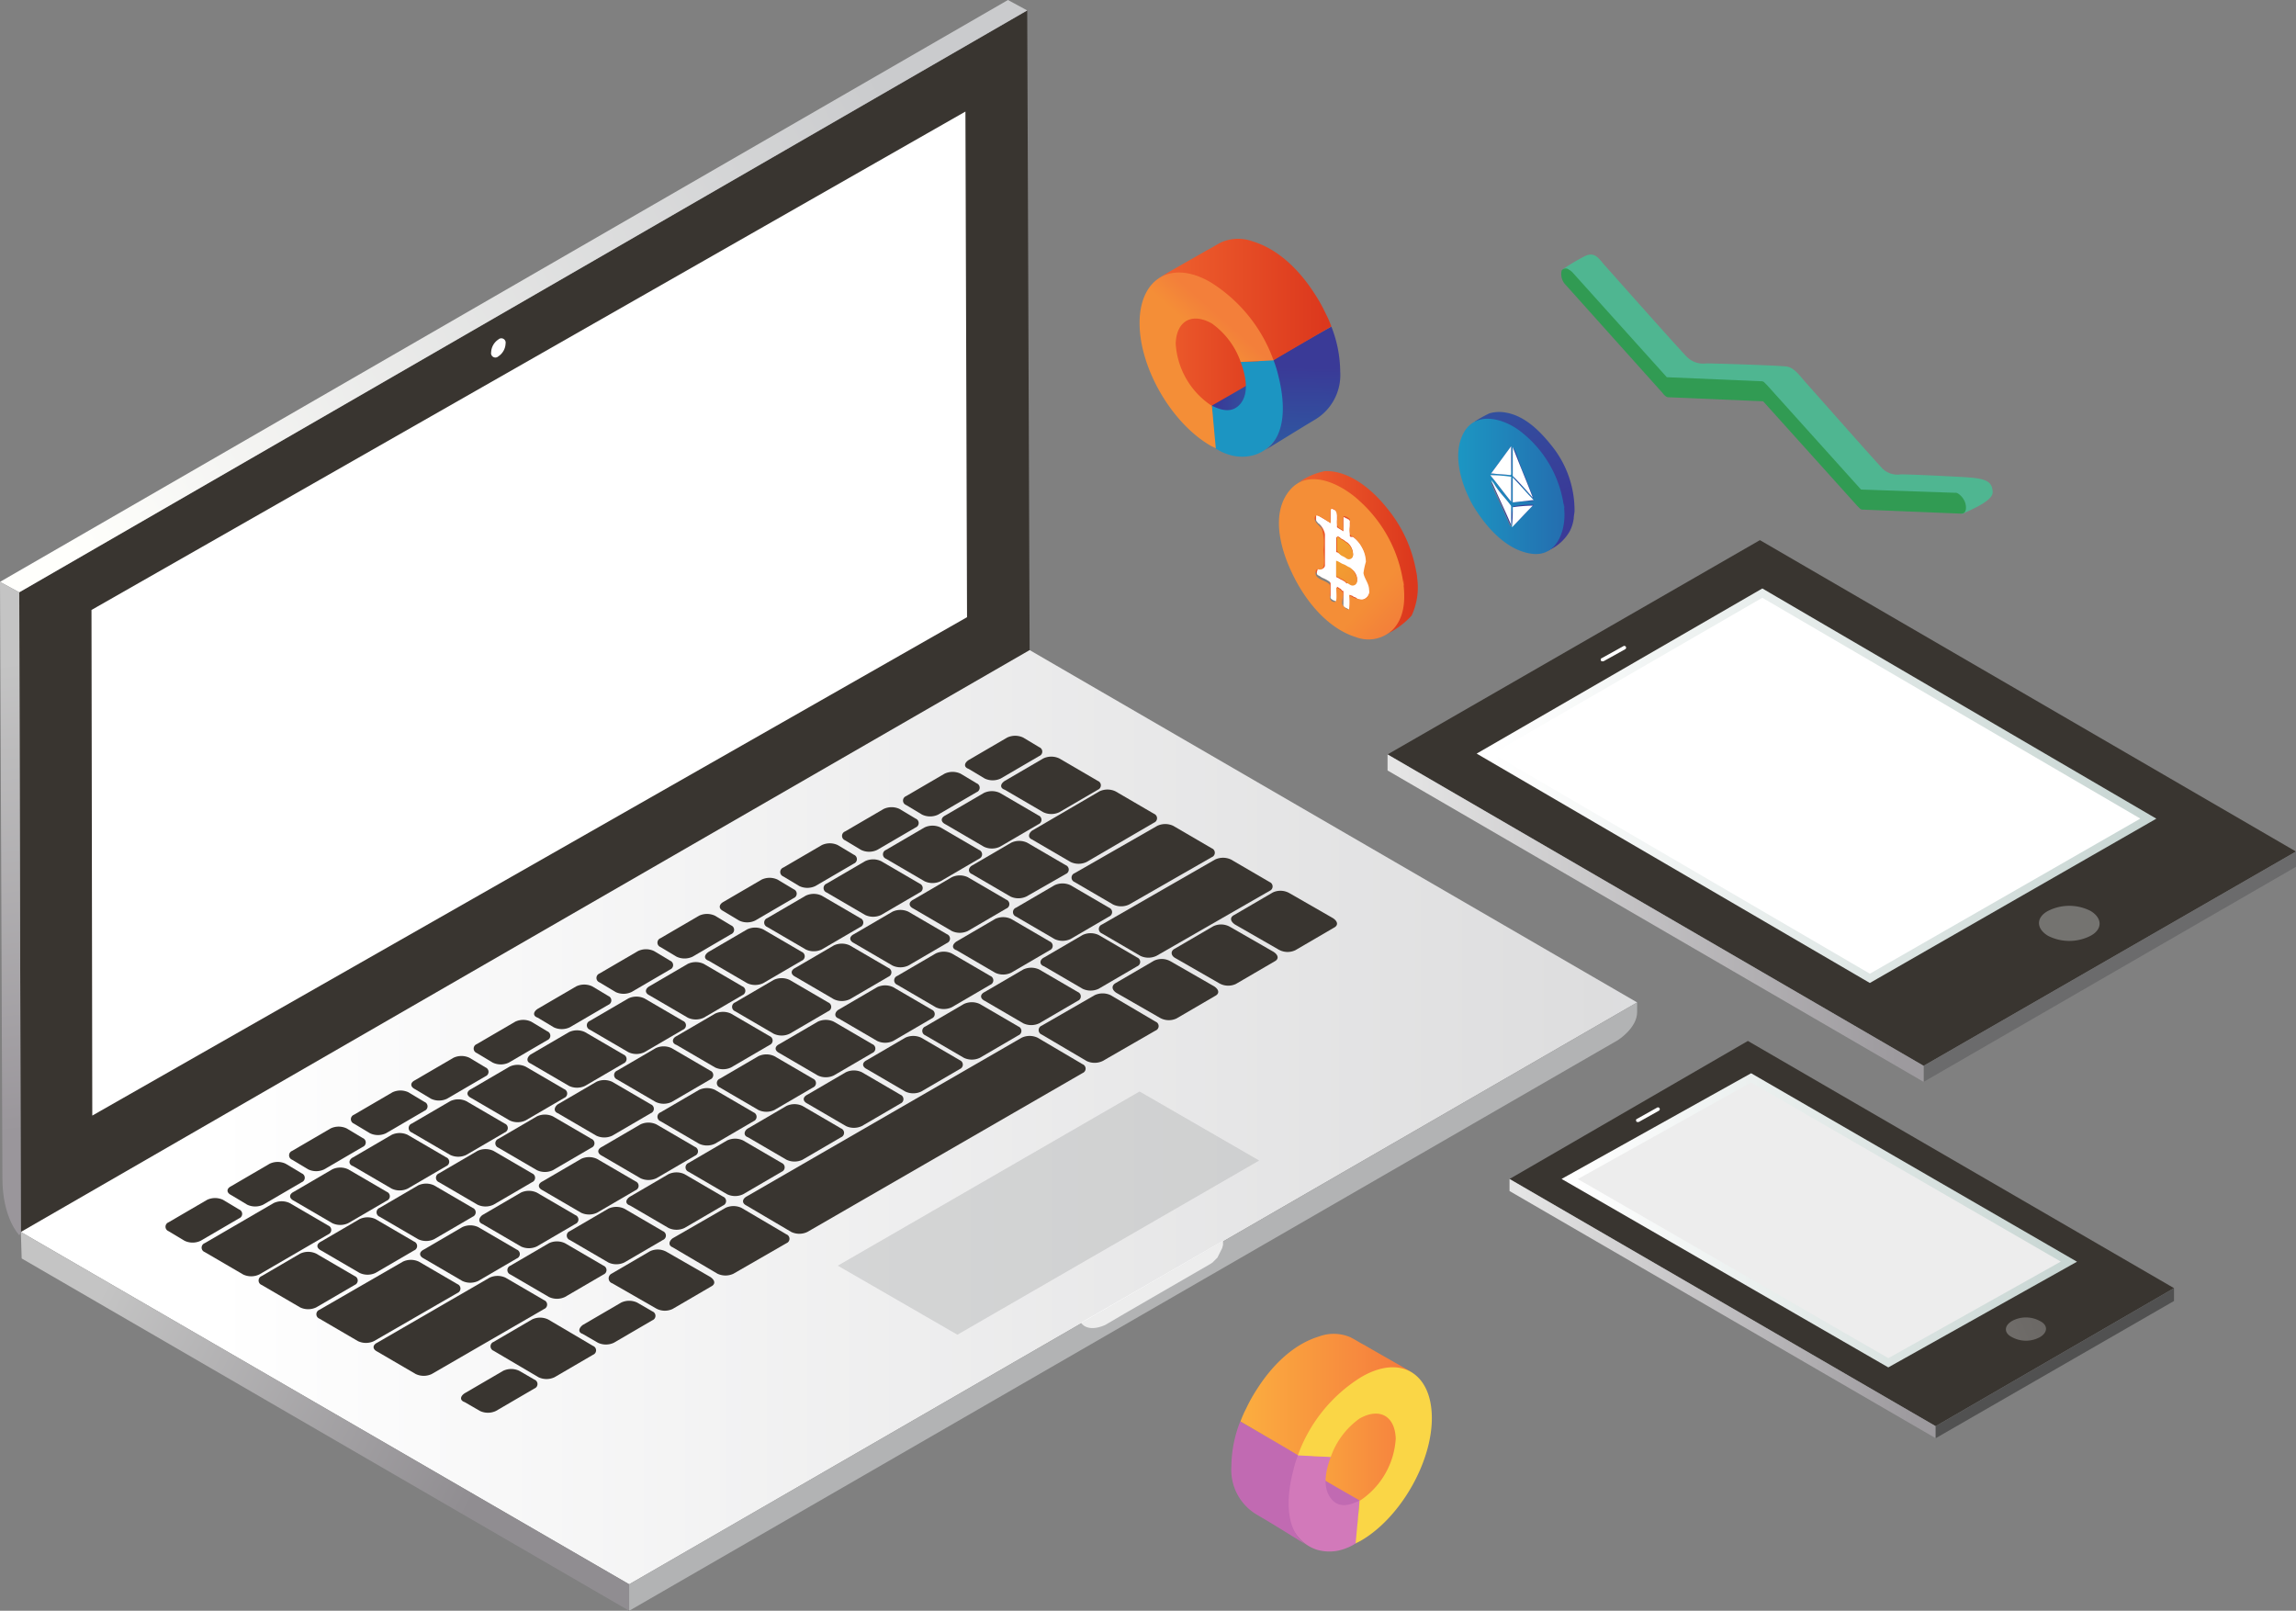 <svg xmlns="http://www.w3.org/2000/svg" xmlns:xlink="http://www.w3.org/1999/xlink" viewBox="0 0 286.1 200.7"><rect x="0" y="0" width="286.1" height="200.7" fill="#808080" stroke="none"/><defs><style>.a{fill:none;}.b{fill:#393530;}.c{fill:url(#a);}.d,.p{fill:#fff;}.e{fill:url(#b);}.f{fill:url(#c);}.g{fill:#b2b3b4;}.h{fill:url(#d);}.i{opacity:0.76;}.j{isolation:isolate;}.k{opacity:0.44;}.l{clip-path:url(#e);}.m{opacity:0.21;}.n{fill:#6b6b6c;}.o{fill:url(#f);}.p,.t{stroke-miterlimit:10;}.p{stroke:url(#g);}.q{opacity:0.49;}.r{fill:url(#h);}.s{fill:#515151;}.t{fill:#ededed;stroke:url(#i);}.u{opacity:0.28;}.v{fill:url(#j);}.w{fill:url(#k);}.x{fill:url(#l);}.y{fill:url(#m);}.z{fill:url(#n);}.aa{fill:url(#o);}.ab{fill:url(#p);}.ac{fill:url(#q);}.ad{fill:url(#r);}.ae{fill:url(#s);}.af{fill:#c16ab2;}.ag{fill:#d279ba;}.ah{fill:url(#t);}.ai{fill:#fad646;}.aj{fill:#4fb691;}.ak{fill:#319b53;}.al{fill:url(#u);}.am{fill:url(#v);}.an{fill:url(#w);}.ao{fill:url(#x);}</style><linearGradient id="a" x1="1321.23" y1="177.63" x2="1217.13" y2="235.64" gradientTransform="translate(1329.49 245.59) rotate(180)" gradientUnits="userSpaceOnUse"><stop offset="0" stop-color="#fffffc"/><stop offset="0.98" stop-color="#cacbcd"/></linearGradient><linearGradient id="b" x1="1125.49" y1="106.39" x2="1326.89" y2="106.39" gradientTransform="translate(1329.49 245.59) rotate(180)" gradientUnits="userSpaceOnUse"><stop offset="0" stop-color="#dddee0"/><stop offset="0.02" stop-color="#ddddde"/><stop offset="0.88" stop-color="#fff"/></linearGradient><linearGradient id="c" x1="1318.51" y1="83.93" x2="1267.96" y2="57.49" gradientTransform="translate(1329.49 245.59) rotate(180)" gradientUnits="userSpaceOnUse"><stop offset="0.02" stop-color="#c4c4c4"/><stop offset="0.95" stop-color="#908d91"/></linearGradient><linearGradient id="d" x1="1332.06" y1="163.93" x2="1323.72" y2="101.75" gradientTransform="translate(1366.59 271.89) rotate(180)" gradientUnits="userSpaceOnUse"><stop offset="0.02" stop-color="#c4c4c4"/><stop offset="0.95" stop-color="#9a969b"/></linearGradient><clipPath id="e" transform="translate(-37.1 -26.3)"><polygon class="a" points="194 170.9 179.1 162.3 141.5 184 156.4 192.6 194 170.9"/></clipPath><linearGradient id="f" x1="210" y1="131.19" x2="276.8" y2="131.19" gradientTransform="matrix(1, 0, 0, -1, -37.1, 245.59)" gradientUnits="userSpaceOnUse"><stop offset="0.02" stop-color="#e5e5e5"/><stop offset="0.95" stop-color="#9d9a9e"/></linearGradient><linearGradient id="g" x1="221.1" y1="147.69" x2="305.8" y2="147.69" gradientTransform="matrix(1, 0, 0, -1, -37.1, 245.59)" gradientUnits="userSpaceOnUse"><stop offset="0.02" stop-color="#fff"/><stop offset="1" stop-color="#c7d5d2"/></linearGradient><linearGradient id="h" x1="225.2" y1="82.54" x2="278.23" y2="82.54" xlink:href="#f"/><linearGradient id="i" x1="231.69" y1="93.54" x2="295.91" y2="93.54" xlink:href="#g"/><linearGradient id="j" x1="295.72" y1="82.58" x2="286.16" y2="78.56" gradientTransform="matrix(1, 0, 0, -1, 0, 271.89)" xlink:href="#b"/><linearGradient id="k" x1="229.69" y1="180.45" x2="223.47" y2="197.75" gradientTransform="matrix(1, 0, 0, -1, 0, 271.89)" gradientUnits="userSpaceOnUse"><stop offset="0.13" stop-color="#3a3a97"/><stop offset="0.96" stop-color="#3054a0"/></linearGradient><linearGradient id="l" x1="218.87" y1="185.01" x2="232.08" y2="185.01" gradientTransform="matrix(1, 0, 0, -1, 0, 271.89)" gradientUnits="userSpaceOnUse"><stop offset="0.02" stop-color="#1c95c2"/><stop offset="0.96" stop-color="#246fb0"/></linearGradient><linearGradient id="m" x1="179.57" y1="201.09" x2="196.77" y2="201.09" gradientTransform="matrix(1, 0, 0, -1, -37.1, 245.59)" gradientUnits="userSpaceOnUse"><stop offset="0.02" stop-color="#ef612e"/><stop offset="0.96" stop-color="#dc381d"/></linearGradient><linearGradient id="n" x1="188.04" y1="196.21" x2="193.54" y2="196.21" xlink:href="#k"/><linearGradient id="o" x1="194.61" y1="200.13" x2="191.45" y2="190.5" gradientTransform="matrix(1, 0, 0, -1, 0, 271.89)" gradientUnits="userSpaceOnUse"><stop offset="0.05" stop-color="#1c95c2"/><stop offset="0.18" stop-color="#1c95c2"/></linearGradient><linearGradient id="p" x1="199.38" y1="201.19" x2="199.18" y2="190.62" xlink:href="#k"/><linearGradient id="q" x1="181.33" y1="208.25" x2="203.04" y2="208.25" gradientTransform="matrix(1, 0, 0, -1, 0, 271.89)" xlink:href="#m"/><linearGradient id="r" x1="179.99" y1="194.71" x2="190.1" y2="206.14" gradientTransform="matrix(1, 0, 0, -1, 0, 271.89)" gradientUnits="userSpaceOnUse"><stop offset="0.74" stop-color="#f48e37"/><stop offset="0.96" stop-color="#f37f3a"/></linearGradient><linearGradient id="s" x1="161.35" y1="64.68" x2="178.55" y2="64.68" gradientTransform="translate(339.3 245.59) rotate(180)" gradientUnits="userSpaceOnUse"><stop offset="0.05" stop-color="#f57b3d"/><stop offset="0.96" stop-color="#fbac3f"/></linearGradient><linearGradient id="t" x1="163.1" y1="71.84" x2="184.82" y2="71.84" gradientTransform="translate(376.4 271.89) rotate(180)" xlink:href="#s"/><linearGradient id="u" x1="198.8" y1="176.74" x2="213.73" y2="176.74" gradientTransform="matrix(1, 0, 0, -1, 0, 271.89)" xlink:href="#m"/><linearGradient id="v" x1="196.47" y1="182.94" x2="212.9" y2="168.14" xlink:href="#r"/><linearGradient id="w" x1="195.77" y1="182.16" x2="212.21" y2="167.36" gradientTransform="matrix(1, 0, 0, -1, 0, 271.89)" gradientUnits="userSpaceOnUse"><stop offset="0.02" stop-color="#f0b928"/><stop offset="0.96" stop-color="#f37f3a"/></linearGradient><linearGradient id="x" x1="197.23" y1="183.78" x2="213.67" y2="168.98" xlink:href="#w"/></defs><title>picture_2section1</title><polygon class="b" points="2.4 73.8 2.6 153.6 128.3 81.1 128 1.3 2.4 73.8"/><polygon class="c" points="128 1.3 125.6 0 0 72.5 2.4 73.8 128 1.3"/><polygon class="d" points="11.4 76 11.5 139 120.5 76.9 120.3 13.9 11.4 76"/><polygon class="e" points="2.6 153.5 78.4 197.4 204 124.9 128.3 81 2.6 153.5"/><polygon class="f" points="2.6 153.5 2.7 156.8 78.4 200.7 78.4 197.4 2.6 153.5"/><path class="g" d="M115.5,223.7V227l123.2-71.1s2.4-1.5,2.4-3.5v-1.2Z" transform="translate(-37.1 -26.3)"/><path class="h" d="M39.5,100.1l-2.4-1.3s0.3,69.3.3,74.3,2.1,7.1,2.1,7.1l0.2-.3Z" transform="translate(-37.1 -26.3)"/><g class="i"><g class="j"><path class="d" d="M171.8,191.1s0.7,1.3,3,.3c0.8-.5,13.1-7.6,13.1-7.6l0.3-.2,0.3-.3,0.3-.3,0.2-.4,0.2-.4,0.2-.4,0.1-.4v-0.5" transform="translate(-37.1 -26.3)"/></g></g><g class="j"><path class="b" d="M154.9,127.9l4.8-2.8a2.33,2.33,0,0,1,2,0l4.8,2.8a0.59,0.59,0,0,1,0,1.1l-4.8,2.8a2.33,2.33,0,0,1-2,0l-4.8-2.8c-0.6-.3-0.6-0.8,0-1.1" transform="translate(-37.1 -26.3)"/><path class="b" d="M162.3,123.6l4.8-2.8a2.33,2.33,0,0,1,2,0l4.8,2.8a0.59,0.59,0,0,1,0,1.1l-4.8,2.8a2.33,2.33,0,0,1-2,0l-4.8-2.8c-0.6-.2-0.6-0.7,0-1.1" transform="translate(-37.1 -26.3)"/><path class="b" d="M140.1,136.4l4.8-2.8a2.33,2.33,0,0,1,2,0l4.8,2.8a0.59,0.59,0,0,1,0,1.1l-4.8,2.8a2.33,2.33,0,0,1-2,0l-4.8-2.8a0.59,0.59,0,0,1,0-1.1" transform="translate(-37.1 -26.3)"/><path class="b" d="M147.5,132.2l4.8-2.8a2.33,2.33,0,0,1,2,0l4.8,2.8a0.59,0.59,0,0,1,0,1.1l-4.8,2.8a2.33,2.33,0,0,1-2,0l-4.8-2.8a0.59,0.59,0,0,1,0-1.1" transform="translate(-37.1 -26.3)"/><path class="b" d="M125.4,144.9l4.8-2.8a2.33,2.33,0,0,1,2,0l4.8,2.8a0.59,0.59,0,0,1,0,1.1l-4.8,2.8a2.33,2.33,0,0,1-2,0l-4.8-2.8c-0.6-.2-0.6-0.7,0-1.1" transform="translate(-37.1 -26.3)"/><path class="b" d="M132.7,140.7l4.8-2.8a2.33,2.33,0,0,1,2,0l4.8,2.8a0.59,0.59,0,0,1,0,1.1l-4.8,2.8a2.33,2.33,0,0,1-2,0l-4.8-2.8a0.59,0.59,0,0,1,0-1.1" transform="translate(-37.1 -26.3)"/><path class="b" d="M110.6,153.5l4.8-2.8a2.33,2.33,0,0,1,2,0l4.8,2.8a0.59,0.59,0,0,1,0,1.1l-4.8,2.8a2.33,2.33,0,0,1-2,0l-4.8-2.8a0.59,0.59,0,0,1,0-1.1" transform="translate(-37.1 -26.3)"/><path class="b" d="M118,149.2l4.8-2.8a2.33,2.33,0,0,1,2,0l4.8,2.8a0.59,0.59,0,0,1,0,1.1l-4.8,2.8a2.33,2.33,0,0,1-2,0l-4.8-2.8c-0.6-.3-0.5-0.8,0-1.1" transform="translate(-37.1 -26.3)"/><path class="b" d="M103.2,157.7l4.8-2.8a2.33,2.33,0,0,1,2,0l4.8,2.8a0.59,0.59,0,0,1,0,1.1l-4.8,2.8a2.33,2.33,0,0,1-2,0l-4.8-2.8c-0.5-.2-0.5-0.7,0-1.1" transform="translate(-37.1 -26.3)"/><path class="b" d="M88.4,166.3l4.8-2.8a2.33,2.33,0,0,1,2,0l4.8,2.8a0.59,0.59,0,0,1,0,1.1l-4.8,2.8a2.33,2.33,0,0,1-2,0l-4.8-2.8a0.59,0.59,0,0,1,0-1.1" transform="translate(-37.1 -26.3)"/><path class="b" d="M95.8,162l4.8-2.8a2.33,2.33,0,0,1,2,0l4.8,2.8a0.59,0.59,0,0,1,0,1.1l-4.8,2.8a2.33,2.33,0,0,1-2,0l-4.8-2.8c-0.6-.3-0.6-0.8,0-1.1" transform="translate(-37.1 -26.3)"/><path class="b" d="M73.7,174.8l4.8-2.8a2.33,2.33,0,0,1,2,0l4.8,2.8a0.59,0.59,0,0,1,0,1.1l-4.8,2.8a2.33,2.33,0,0,1-2,0l-4.8-2.8c-0.6-.3-0.6-0.8,0-1.1" transform="translate(-37.1 -26.3)"/><path class="b" d="M81.1,170.5l4.8-2.8a2.33,2.33,0,0,1,2,0l4.8,2.8a0.59,0.59,0,0,1,0,1.1l-4.8,2.8a2.33,2.33,0,0,1-2,0l-4.8-2.8c-0.6-.2-0.6-0.8,0-1.1" transform="translate(-37.1 -26.3)"/><path class="b" d="M99.2,168.2l4.8-2.8a2.33,2.33,0,0,1,2,0l4.8,2.8a0.59,0.59,0,0,1,0,1.1l-4.8,2.8a2.33,2.33,0,0,1-2,0l-4.8-2.8a0.59,0.59,0,0,1,0-1.1" transform="translate(-37.1 -26.3)"/><path class="b" d="M84.4,176.8l4.8-2.8a2.33,2.33,0,0,1,2,0l4.8,2.8a0.59,0.59,0,0,1,0,1.1l-4.8,2.8a2.33,2.33,0,0,1-2,0l-4.8-2.8a0.59,0.59,0,0,1,0-1.1" transform="translate(-37.1 -26.3)"/><path class="b" d="M91.8,172.5l4.8-2.8a2.33,2.33,0,0,1,2,0l4.8,2.8a0.59,0.59,0,0,1,0,1.1l-4.8,2.8a2.33,2.33,0,0,1-2,0l-4.8-2.8a0.59,0.59,0,0,1,0-1.1" transform="translate(-37.1 -26.3)"/><path class="b" d="M69.7,185.3l4.8-2.8a2.33,2.33,0,0,1,2,0l4.8,2.8a0.59,0.59,0,0,1,0,1.1l-4.8,2.8a2.33,2.33,0,0,1-2,0l-4.8-2.8a0.59,0.59,0,0,1,0-1.1" transform="translate(-37.1 -26.3)"/><path class="b" d="M77.1,181l4.8-2.8a2.33,2.33,0,0,1,2,0l4.8,2.8a0.59,0.59,0,0,1,0,1.1l-4.8,2.8a2.33,2.33,0,0,1-2,0l-4.8-2.8c-0.6-.3-0.6-0.8,0-1.1" transform="translate(-37.1 -26.3)"/><path class="b" d="M136.2,146.9l4.8-2.8a2.33,2.33,0,0,1,2,0l4.8,2.8a0.59,0.59,0,0,1,0,1.1l-4.8,2.8a2.33,2.33,0,0,1-2,0l-4.8-2.8c-0.6-.3-0.6-0.8,0-1.1" transform="translate(-37.1 -26.3)"/><path class="b" d="M121.4,155.4l4.8-2.8a2.33,2.33,0,0,1,2,0l4.8,2.8a0.59,0.59,0,0,1,0,1.1l-4.8,2.8a2.33,2.33,0,0,1-2,0l-4.8-2.8c-0.6-.2-0.6-0.8,0-1.1" transform="translate(-37.1 -26.3)"/><path class="b" d="M128.7,151.2l4.8-2.8a2.33,2.33,0,0,1,2,0l4.8,2.8a0.59,0.59,0,0,1,0,1.1l-4.8,2.8a2.33,2.33,0,0,1-2,0l-4.8-2.8a0.59,0.59,0,0,1,0-1.1" transform="translate(-37.1 -26.3)"/><path class="b" d="M158.3,134.1l4.8-2.8a2.33,2.33,0,0,1,2,0l4.8,2.8a0.59,0.59,0,0,1,0,1.1L165,138a2.33,2.33,0,0,1-2,0l-4.8-2.8c-0.5-.2-0.5-0.8.1-1.1" transform="translate(-37.1 -26.3)"/><path class="b" d="M143.5,142.7l4.8-2.8a2.33,2.33,0,0,1,2,0l4.8,2.8a0.59,0.59,0,0,1,0,1.1l-4.8,2.8a2.33,2.33,0,0,1-2,0l-4.8-2.8c-0.6-.3-0.6-0.8,0-1.1" transform="translate(-37.1 -26.3)"/><path class="b" d="M150.9,138.4l4.8-2.8a2.33,2.33,0,0,1,2,0l4.8,2.8a0.59,0.59,0,0,1,0,1.1l-4.8,2.8a2.33,2.33,0,0,1-2,0l-4.8-2.8c-0.6-.3-0.6-0.8,0-1.1" transform="translate(-37.1 -26.3)"/><path class="b" d="M106.6,163.9l4.8-2.8a2.33,2.33,0,0,1,2,0l4.8,2.8a0.59,0.59,0,0,1,0,1.1l-4.8,2.8a2.33,2.33,0,0,1-2,0l-4.8-2.8c-0.5-.2-0.5-0.7,0-1.1" transform="translate(-37.1 -26.3)"/><path class="b" d="M114,159.7l4.8-2.8a2.33,2.33,0,0,1,2,0l4.8,2.8a0.59,0.59,0,0,1,0,1.1l-4.8,2.8a2.33,2.33,0,0,1-2,0l-4.8-2.8a0.59,0.59,0,0,1,0-1.1" transform="translate(-37.1 -26.3)"/><path class="b" d="M104.7,173.5l4.8-2.8a2.33,2.33,0,0,1,2,0l4.8,2.8a0.59,0.59,0,0,1,0,1.1l-4.8,2.8a2.33,2.33,0,0,1-2,0l-4.8-2.8c-0.6-.3-0.6-0.8,0-1.1" transform="translate(-37.1 -26.3)"/><path class="b" d="M89.9,182l4.8-2.8a2.33,2.33,0,0,1,2,0l4.8,2.8a0.59,0.59,0,0,1,0,1.1l-4.8,2.8a2.33,2.33,0,0,1-2,0l-4.8-2.8c-0.6-.3-0.6-0.8,0-1.1" transform="translate(-37.1 -26.3)"/><path class="b" d="M97.2,177.7l4.8-2.8a2.33,2.33,0,0,1,2,0l4.8,2.8a0.59,0.59,0,0,1,0,1.1l-4.8,2.8a2.33,2.33,0,0,1-2,0l-4.8-2.8c-0.5-.2-0.5-0.7,0-1.1" transform="translate(-37.1 -26.3)"/><path class="b" d="M141.6,152.1l4.8-2.8a2.33,2.33,0,0,1,2,0l4.8,2.8a0.59,0.59,0,0,1,0,1.1l-4.8,2.8a2.33,2.33,0,0,1-2,0l-4.8-2.8c-0.6-.2-0.5-0.8,0-1.1" transform="translate(-37.1 -26.3)"/><path class="b" d="M126.8,160.7l4.8-2.8a2.33,2.33,0,0,1,2,0l4.8,2.8a0.59,0.59,0,0,1,0,1.1l-4.8,2.8a2.33,2.33,0,0,1-2,0l-4.8-2.8a0.59,0.59,0,0,1,0-1.1" transform="translate(-37.1 -26.3)"/><path class="b" d="M134.2,156.4l4.8-2.8a2.33,2.33,0,0,1,2,0l4.8,2.8a0.59,0.59,0,0,1,0,1.1l-4.8,2.8a2.33,2.33,0,0,1-2,0l-4.8-2.8c-0.6-.3-0.6-0.8,0-1.1" transform="translate(-37.1 -26.3)"/><path class="b" d="M163.7,139.4l4.8-2.8a2.33,2.33,0,0,1,2,0l4.8,2.8a0.59,0.59,0,0,1,0,1.1l-4.8,2.8a2.33,2.33,0,0,1-2,0l-4.8-2.8a0.59,0.59,0,0,1,0-1.1" transform="translate(-37.1 -26.3)"/><path class="b" d="M148.9,147.9l4.8-2.8a2.33,2.33,0,0,1,2,0l4.8,2.8a0.59,0.59,0,0,1,0,1.1l-4.8,2.8a2.33,2.33,0,0,1-2,0l-4.8-2.8a0.59,0.59,0,0,1,0-1.1" transform="translate(-37.1 -26.3)"/><path class="b" d="M156.3,143.6l4.8-2.8a2.33,2.33,0,0,1,2,0l4.8,2.8a0.59,0.59,0,0,1,0,1.1l-4.8,2.8a2.33,2.33,0,0,1-2,0l-4.8-2.8c-0.6-.2-0.6-0.7,0-1.1" transform="translate(-37.1 -26.3)"/><path class="b" d="M112.1,169.2l4.8-2.8a2.33,2.33,0,0,1,2,0l4.8,2.8a0.59,0.59,0,0,1,0,1.1l-4.8,2.8a2.33,2.33,0,0,1-2,0l-4.8-2.8c-0.6-.3-0.6-0.8,0-1.1" transform="translate(-37.1 -26.3)"/><path class="b" d="M119.4,164.9l4.8-2.8a2.33,2.33,0,0,1,2,0l4.8,2.8a0.59,0.59,0,0,1,0,1.1l-4.8,2.8a2.33,2.33,0,0,1-2,0l-4.8-2.8a0.59,0.59,0,0,1,0-1.1" transform="translate(-37.1 -26.3)"/><path class="b" d="M108.1,179.7l4.8-2.8a2.33,2.33,0,0,1,2,0l4.8,2.8a0.59,0.59,0,0,1,0,1.1l-4.8,2.8a2.33,2.33,0,0,1-2,0l-4.8-2.8a0.59,0.59,0,0,1,0-1.1" transform="translate(-37.1 -26.3)"/><path class="b" d="M100.7,184l4.8-2.8a2.33,2.33,0,0,1,2,0l4.8,2.8a0.59,0.59,0,0,1,0,1.1l-4.8,2.8a2.33,2.33,0,0,1-2,0l-4.8-2.8a0.59,0.59,0,0,1,0-1.1" transform="translate(-37.1 -26.3)"/><path class="b" d="M145.1,158.4l4.8-2.8a2.33,2.33,0,0,1,2,0l4.8,2.8a0.59,0.59,0,0,1,0,1.1l-4.8,2.8a2.33,2.33,0,0,1-2,0l-4.8-2.8c-0.6-.3-0.6-0.8,0-1.1" transform="translate(-37.1 -26.3)"/><path class="b" d="M130.3,166.9l4.8-2.8a2.33,2.33,0,0,1,2,0l4.8,2.8a0.59,0.59,0,0,1,0,1.1l-4.8,2.8a2.33,2.33,0,0,1-2,0l-4.8-2.8c-0.6-.2-0.5-0.8,0-1.1" transform="translate(-37.1 -26.3)"/><path class="b" d="M137.7,162.7l4.8-2.8a2.33,2.33,0,0,1,2,0l4.8,2.8a0.59,0.59,0,0,1,0,1.1l-4.8,2.8a2.33,2.33,0,0,1-2,0l-4.8-2.8c-0.6-.3-0.6-0.8,0-1.1" transform="translate(-37.1 -26.3)"/><path class="b" d="M167.2,145.6l4.8-2.8a2.33,2.33,0,0,1,2,0l4.8,2.8a0.59,0.59,0,0,1,0,1.1l-4.8,2.8a2.33,2.33,0,0,1-2,0l-4.8-2.8c-0.6-.2-0.6-0.8,0-1.1" transform="translate(-37.1 -26.3)"/><path class="b" d="M190.9,140.3l4.8-2.8a2.25,2.25,0,0,1,2.1.1l5.4,3.1c0.6,0.4.7,0.9,0.1,1.2l-4.8,2.8a2.25,2.25,0,0,1-2.1-.1l-5.4-3.1c-0.6-.4-0.7-0.9-0.1-1.2" transform="translate(-37.1 -26.3)"/><path class="b" d="M183.5,144.5l4.8-2.8a2.25,2.25,0,0,1,2.1.1l5.4,3.1c0.6,0.4.7,0.9,0.1,1.2l-4.8,2.8a2.25,2.25,0,0,1-2.1-.1l-5.4-3.1c-0.6-.3-0.7-0.9-0.1-1.2" transform="translate(-37.1 -26.3)"/><path class="b" d="M176.1,148.8l4.8-2.8a2.25,2.25,0,0,1,2.1.1l5.4,3.1c0.6,0.4.7,0.9,0.1,1.2l-4.8,2.8a2.25,2.25,0,0,1-2.1-.1l-5.4-3.1c-0.6-.4-0.6-0.9-0.1-1.2" transform="translate(-37.1 -26.3)"/><path class="b" d="M113.3,185l4.8-2.8a2.25,2.25,0,0,1,2.1.1l5.4,3.1c0.6,0.4.7,0.9,0.1,1.2l-4.8,2.8a2.25,2.25,0,0,1-2.1-.1l-5.4-3.1a0.65,0.65,0,0,1-.1-1.2" transform="translate(-37.1 -26.3)"/><path class="b" d="M152.4,154.2l4.8-2.8a2.33,2.33,0,0,1,2,0l4.8,2.8a0.59,0.59,0,0,1,0,1.1l-4.8,2.8a2.33,2.33,0,0,1-2,0l-4.8-2.8a0.59,0.59,0,0,1,0-1.1" transform="translate(-37.1 -26.3)"/><path class="b" d="M159.8,149.9l4.8-2.8a2.33,2.33,0,0,1,2,0l4.8,2.8a0.59,0.59,0,0,1,0,1.1l-4.8,2.8a2.33,2.33,0,0,1-2,0l-4.8-2.8c-0.6-.3-0.6-0.8,0-1.1" transform="translate(-37.1 -26.3)"/><path class="b" d="M115.6,175.4l4.8-2.8a2.33,2.33,0,0,1,2,0l4.8,2.8a0.59,0.59,0,0,1,0,1.1l-4.8,2.8a2.33,2.33,0,0,1-2,0l-4.8-2.8c-0.6-.2-0.6-0.7,0-1.1" transform="translate(-37.1 -26.3)"/><path class="b" d="M122.9,171.2l4.8-2.8a2.33,2.33,0,0,1,2,0l4.8,2.8a0.59,0.59,0,0,1,0,1.1l-4.8,2.8a2.33,2.33,0,0,1-2,0l-4.8-2.8a0.59,0.59,0,0,1,0-1.1" transform="translate(-37.1 -26.3)"/><path class="b" d="M157.8,121l4.8-2.8a2.33,2.33,0,0,1,2,0l2,1.2a0.59,0.59,0,0,1,0,1.1l-4.8,2.8a2.33,2.33,0,0,1-2,0l-2-1.2c-0.6-.2-0.6-0.7,0-1.1" transform="translate(-37.1 -26.3)"/><path class="b" d="M150,125.5l4.8-2.8a2.33,2.33,0,0,1,2,0l2,1.2a0.59,0.59,0,0,1,0,1.1l-4.8,2.8a2.33,2.33,0,0,1-2,0l-2-1.2a0.59,0.59,0,0,1,0-1.1" transform="translate(-37.1 -26.3)"/><path class="b" d="M142.4,129.9l4.8-2.8a2.33,2.33,0,0,1,2,0l2,1.2a0.59,0.59,0,0,1,0,1.1l-4.8,2.8a2.33,2.33,0,0,1-2,0l-2-1.2a0.59,0.59,0,0,1,0-1.1" transform="translate(-37.1 -26.3)"/><path class="b" d="M134.7,134.4l4.8-2.8a2.33,2.33,0,0,1,2,0l2,1.2a0.59,0.59,0,0,1,0,1.1l-4.8,2.8a2.33,2.33,0,0,1-2,0l-2-1.2a0.59,0.59,0,0,1,0-1.1" transform="translate(-37.1 -26.3)"/><path class="b" d="M127.2,138.7l4.8-2.8a2.33,2.33,0,0,1,2,0l2,1.2a0.59,0.59,0,0,1,0,1.1l-4.8,2.8a2.33,2.33,0,0,1-2,0l-2-1.2c-0.6-.3-0.5-0.8,0-1.1" transform="translate(-37.1 -26.3)"/><path class="b" d="M119.4,143.2l4.8-2.8a2.33,2.33,0,0,1,2,0l2,1.2a0.59,0.59,0,0,1,0,1.1l-4.8,2.8a2.33,2.33,0,0,1-2,0l-2-1.2a0.59,0.59,0,0,1,0-1.1" transform="translate(-37.1 -26.3)"/><path class="b" d="M111.8,147.6l4.8-2.8a2.33,2.33,0,0,1,2,0l2,1.2a0.59,0.59,0,0,1,0,1.1l-4.8,2.8a2.33,2.33,0,0,1-2,0l-2-1.2a0.59,0.59,0,0,1,0-1.1" transform="translate(-37.1 -26.3)"/><path class="b" d="M104.1,152l4.8-2.8a2.33,2.33,0,0,1,2,0l2,1.2a0.59,0.59,0,0,1,0,1.1l-4.8,2.8a2.33,2.33,0,0,1-2,0l-2-1.2c-0.6-.2-0.6-0.7,0-1.1" transform="translate(-37.1 -26.3)"/><path class="b" d="M96.5,156.4l4.8-2.8a2.33,2.33,0,0,1,2,0l2,1.2a0.59,0.59,0,0,1,0,1.1l-4.8,2.8a2.33,2.33,0,0,1-2,0l-2-1.2a0.59,0.59,0,0,1,0-1.1" transform="translate(-37.1 -26.3)"/><path class="b" d="M88.8,160.9l4.8-2.8a2.33,2.33,0,0,1,2,0l2,1.2a0.59,0.59,0,0,1,0,1.1l-4.8,2.8a2.33,2.33,0,0,1-2,0l-2-1.2c-0.6-.3-0.6-0.8,0-1.1" transform="translate(-37.1 -26.3)"/><path class="b" d="M81.2,165.2l4.8-2.8a2.33,2.33,0,0,1,2,0l2,1.2a0.59,0.59,0,0,1,0,1.1l-4.8,2.8a2.33,2.33,0,0,1-2,0l-2-1.2a0.59,0.59,0,0,1,0-1.1" transform="translate(-37.1 -26.3)"/><path class="b" d="M73.5,169.7l4.8-2.8a2.33,2.33,0,0,1,2,0l2,1.2a0.59,0.59,0,0,1,0,1.1L77.5,172a2.33,2.33,0,0,1-2,0l-2-1.2a0.59,0.59,0,0,1,0-1.1" transform="translate(-37.1 -26.3)"/><path class="b" d="M65.9,174.1l4.8-2.8a2.33,2.33,0,0,1,2,0l2,1.2a0.59,0.59,0,0,1,0,1.1l-4.8,2.8a2.33,2.33,0,0,1-2,0l-2-1.2c-0.6-.3-0.6-0.8,0-1.1" transform="translate(-37.1 -26.3)"/><path class="b" d="M58.1,178.6l4.8-2.8a2.33,2.33,0,0,1,2,0l2,1.2a0.59,0.59,0,0,1,0,1.1l-4.8,2.8a2.33,2.33,0,0,1-2,0l-2-1.2a0.59,0.59,0,0,1,0-1.1" transform="translate(-37.1 -26.3)"/><path class="b" d="M165.7,129.8l8.4-4.9a2.33,2.33,0,0,1,2,0l4.8,2.8a0.59,0.59,0,0,1,0,1.1l-8.4,4.9a2.33,2.33,0,0,1-2,0l-4.8-2.8c-0.5-.2-0.5-0.7,0-1.1" transform="translate(-37.1 -26.3)"/><path class="b" d="M171,135.1l10.3-5.9a2.33,2.33,0,0,1,2,0l4.8,2.8a0.59,0.59,0,0,1,0,1.1L177.8,139a2.33,2.33,0,0,1-2,0l-4.8-2.8a0.59,0.59,0,0,1,0-1.1" transform="translate(-37.1 -26.3)"/><path class="b" d="M174.4,141.5l14.1-8.1a2.33,2.33,0,0,1,2,0l4.8,2.8a0.59,0.59,0,0,1,0,1.1l-14.1,8.1a2.33,2.33,0,0,1-2,0l-4.8-2.8a0.59,0.59,0,0,1,0-1.1" transform="translate(-37.1 -26.3)"/><path class="b" d="M166.9,154.1l6.6-3.8a2.33,2.33,0,0,1,2,0l5.6,3.3a0.59,0.59,0,0,1,0,1.1l-6.6,3.8a2.33,2.33,0,0,1-2,0l-5.6-3.3a0.59,0.59,0,0,1,0-1.1" transform="translate(-37.1 -26.3)"/><path class="b" d="M120.9,180.6l6.6-3.8a2.33,2.33,0,0,1,2,0l5.6,3.3a0.59,0.59,0,0,1,0,1.1l-6.6,3.8a2.33,2.33,0,0,1-2,0l-5.6-3.3c-0.5-.2-0.5-0.7,0-1.1" transform="translate(-37.1 -26.3)"/><path class="b" d="M62.6,181.2l8.6-5a2.33,2.33,0,0,1,2,0L78,179a0.59,0.59,0,0,1,0,1.1l-8.6,5a2.33,2.33,0,0,1-2,0l-4.8-2.8a0.59,0.59,0,0,1,0-1.1" transform="translate(-37.1 -26.3)"/><path class="b" d="M76.9,189.5l10.4-6a2.33,2.33,0,0,1,2,0l4.8,2.8a0.59,0.59,0,0,1,0,1.1l-10.4,6a2.33,2.33,0,0,1-2,0l-4.8-2.8a0.59,0.59,0,0,1,0-1.1" transform="translate(-37.1 -26.3)"/><path class="b" d="M84.1,193.6l14-8.1a2.33,2.33,0,0,1,2,0l4.8,2.8a0.59,0.59,0,0,1,0,1.1l-14,8.1a2.33,2.33,0,0,1-2,0l-4.8-2.8c-0.6-.3-0.6-0.8,0-1.1" transform="translate(-37.1 -26.3)"/><path class="b" d="M109.7,191.4l4.8-2.8a2.33,2.33,0,0,1,2,0l1.9,1.1a0.59,0.59,0,0,1,0,1.1l-4.8,2.8a2.33,2.33,0,0,1-2,0l-1.9-1.1c-0.6-.2-0.5-0.7,0-1.1" transform="translate(-37.1 -26.3)"/><path class="b" d="M95,199.9l4.8-2.8a2.33,2.33,0,0,1,2,0l1.9,1.1a0.59,0.59,0,0,1,0,1.1l-4.8,2.8a2.33,2.33,0,0,1-2,0L95,201c-0.6-.2-0.6-0.7,0-1.1" transform="translate(-37.1 -26.3)"/><path class="b" d="M98.6,193.5l4.8-2.8a2.33,2.33,0,0,1,2,0L111,194a0.59,0.59,0,0,1,0,1.1l-4.8,2.8a2.33,2.33,0,0,1-2,0l-5.6-3.3a0.59,0.59,0,0,1,0-1.1" transform="translate(-37.1 -26.3)"/><path class="b" d="M130.1,175.4l34.3-19.8a2.33,2.33,0,0,1,2,0l5.6,3.3a0.59,0.59,0,0,1,0,1.1l-34.3,19.8a2.33,2.33,0,0,1-2,0l-5.6-3.3c-0.6-.3-0.5-0.8,0-1.1" transform="translate(-37.1 -26.3)"/></g><path class="d" d="M99.2,68.6a0.54,0.54,0,0,1,.9.5,2,2,0,0,1-.9,1.6,0.54,0.54,0,0,1-.9-0.5,2,2,0,0,1,.9-1.6" transform="translate(-37.1 -26.3)"/><g class="k"><g class="j"><polygon class="g" points="156.9 144.6 142 136 104.4 157.7 119.3 166.3 156.9 144.6"/><g class="l"><g class="m"><polyline class="g" points="104.4 157.7 142 136 156.9 144.6 119.3 166.3 104.4 157.7"/></g></g></g></g><g class="j"><polygon class="b" points="172.9 94 239.7 132.8 286.1 106.1 219.3 67.3 172.9 94"/><polygon class="n" points="239.7 132.8 239.7 134.8 286.1 108 286.1 106.1 239.7 132.8"/><polygon class="o" points="172.9 94 172.9 96 239.7 134.8 239.7 132.8 172.9 94"/></g><polygon class="p" points="185 93.9 233 121.9 267.7 102 219.6 73.9 185 93.9"/><path class="d" d="M236.8,108.7c-0.1,0-.2,0-0.2-0.1a0.19,0.19,0,0,1,.1-0.3l2.7-1.5a0.22,0.22,0,1,1,.2.4l-2.7,1.5h-0.1Z" transform="translate(-37.1 -26.3)"/><g class="q"><path class="g" d="M292.3,139.8c-1.5.8-1.5,2.2,0,3.1a5.83,5.83,0,0,0,5.3,0c1.5-.8,1.5-2.2,0-3.1A5.83,5.83,0,0,0,292.3,139.8Z" transform="translate(-37.1 -26.3)"/></g><g class="j"><polygon class="b" points="188.1 146.9 241.2 177.7 270.9 160.5 217.8 129.7 188.1 146.9"/><polygon class="r" points="188.1 146.9 188.1 148.4 241.2 179.2 241.2 177.7 188.1 146.9"/><polygon class="s" points="241.2 177.7 241.2 179.2 270.9 162.1 270.9 160.5 241.2 177.7"/></g><polygon class="t" points="195.6 146.9 235.3 169.8 257.8 157.2 218.2 134.3 195.6 146.9"/><path class="d" d="M241.2,166.1c-0.1,0-.2,0-0.2-0.1a0.19,0.19,0,0,1,.1-0.3l2.5-1.4a0.22,0.22,0,1,1,.2.4l-2.5,1.4h-0.1Z" transform="translate(-37.1 -26.3)"/><g class="u"><path class="v" d="M287.8,190.9c-1,.6-1,1.5,0,2a3.63,3.63,0,0,0,3.5,0c1-.6,1-1.5,0-2A3.63,3.63,0,0,0,287.8,190.9Z" transform="translate(-37.1 -26.3)"/></g><path class="w" d="M230.5,81.9c-1.5-1.9-3.4-3.8-5.8-4.2a4.44,4.44,0,0,0-2,.1,16.18,16.18,0,0,0-1.8,1c1.9,1.7,1.8,3.5,5.5,3-0.5.3,0-.6-0.5-0.3a2.19,2.19,0,0,0-.5.3,2.09,2.09,0,0,0-.4.6c-0.7.9-1.4,1.8-2.1,2.8h0.2c-0.1.1-.2,0.1-0.3,0.2a2.18,2.18,0,0,0,.4.5,0.34,0.34,0,0,0-.3.2c-0.1.1,0,.1,0,0.2s0.2,0.5.3,0.7c0.2,0.5.5,1.1,0.7,1.6,0.5,1,.9,2.1,1.4,3.1,0.1,0,.1-0.1.2-0.1,0,0.3.1,0.2,0.3,0.1a5.58,5.58,0,0,0,.8-0.5c0.6-.4,1.2-0.7,1.9-1.1,0.3-.2.6-0.3,0.9-0.5s0.4-.5.6-0.7c0.5-.5-0.9-2-0.5-2.5,0.7,2.4,1.8,6.4.5,8.5a5.72,5.72,0,0,0,2.7-2.4,4.94,4.94,0,0,0,.5-1.6c0-.3.1-0.7,0.1-1A12.8,12.8,0,0,0,230.5,81.9Z" transform="translate(-37.1 -26.3)"/><path class="x" d="M232,89.6c0.3,2.6-.8,6.1-4,5.7s-5.8-3.4-7.4-6.1c-1.4-2.5-2.6-6.3-1.1-9s4.9-1.8,7-.2a14.21,14.21,0,0,1,5.5,9.6C232.1,89.9,231.9,88.4,232,89.6Zm-6.4-7.5V84a4.73,4.73,0,0,0,.1,1.7,4.89,4.89,0,0,0,1.2,1.3,16.6,16.6,0,0,0,1.3,1.4c-0.5-1.2-.9-2.4-1.4-3.5-0.3-.6-0.8-2.7-1.2-2.8m-0.3,3.4a13.87,13.87,0,0,0,.1-3.6c-0.8,1.1-1.7,2.3-2.5,3.4,0.8,0.1,1.6.1,2.4,0.2m0.3,6.4c0.9-.9,1.7-1.8,2.6-2.7a10.15,10.15,0,0,0-2.5.2,5.3,5.3,0,0,0-.1,2.5m-0.2-.2V89.9a1.43,1.43,0,0,0-.6-1.2,11.6,11.6,0,0,0-2-2.4c0.8,1.9,1.7,3.7,2.5,5.6l0.1-.2m0.2-2.8a24.62,24.62,0,0,1,2.6-.2c-0.9-.9-1.7-1.9-2.6-2.8v3m-2.8-3.4c0.9,1.1,1.7,2.2,2.6,3.3V87.3a5.63,5.63,0,0,0,0-1.3,1.8,1.8,0,0,0-1.1-.3,7.72,7.72,0,0,0-1.5-.2" transform="translate(-37.1 -26.3)"/><path class="d" d="M225.4,85.7v3.1c-0.9-1.1-1.7-2.2-2.6-3.3A21.12,21.12,0,0,1,225.4,85.7Z" transform="translate(-37.1 -26.3)"/><path class="d" d="M225.6,89.5a19.48,19.48,0,0,1,2.5-.2h0c-0.9.9-1.7,1.8-2.6,2.7h0a21.75,21.75,0,0,0,.1-2.5h0Z" transform="translate(-37.1 -26.3)"/><path class="d" d="M225.3,89.2a0.37,0.37,0,0,1,.1.3v2.2c-0.8-1.9-1.7-3.7-2.5-5.6h0a4.23,4.23,0,0,1,.5.7C224,87.7,224.7,88.4,225.3,89.2Z" transform="translate(-37.1 -26.3)"/><path class="d" d="M225.6,88.9V85.8c0.9,0.9,1.7,1.9,2.6,2.8Z" transform="translate(-37.1 -26.3)"/><path class="d" d="M225.4,82.1v3.2c0,0.1,0,.2-0.1.2-0.7-.1-1.5-0.1-2.2-0.2h-0.2c0.8-1.1,1.7-2.3,2.5-3.4h0v0.2Z" transform="translate(-37.1 -26.3)"/><path class="d" d="M225.7,85.7a0.2,0.2,0,0,1-.1-0.2V82c0.8,2.1,1.7,4.2,2.5,6.3l-0.1-.1C227.3,87.4,226.5,86.5,225.7,85.7Z" transform="translate(-37.1 -26.3)"/><polygon class="y" points="159.7 51.8 147 50.8 142.5 37.2 159.7 37.2 159.7 51.8"/><path class="z" d="M188,76.9a3.61,3.61,0,0,0,3.3.6c1.6-.5,2.2-2.2,2.2-3.8C191.7,74.8,189.9,75.8,188,76.9Z" transform="translate(-37.1 -26.3)"/><path class="aa" d="M197.46,74c-0.14-.72-0.52-2.68-1.21-2.92a13.6,13.6,0,0,0-2.43.24c-0.71,0-1.41.08-2.12,0.08,0.56,1.55,1.12,3.73,0,5.17-1,1.23-2.32.91-3.6,0.27,0.12,1,.16,2.15.27,3.2,0.06,0.55-.2,1.81.23,2.16a6.87,6.87,0,0,0,2.2.9,5.55,5.55,0,0,0,2.61-.11c3.7-1.18,4.7-6.16,4-9.29l0.35,1.65C197.72,75.21,197.49,74.13,197.46,74Z" transform="translate(-37.1 -26.3)"/><path class="ab" d="M204.1,72.6A15.52,15.52,0,0,0,203,67c-1.83,1-7.25,4.09-7.2,4.2a14.1,14.1,0,0,1,.61,2c0.76,3,1.18,7.6-2,9.38,2.2-1.32,4.33-2.67,6.56-4A6.47,6.47,0,0,0,204.1,72.6Z" transform="translate(-37.1 -26.3)"/><path class="ac" d="M188.29,62.18a18.85,18.85,0,0,1,7.51,9c1.7-1,7-4.1,7.2-4.2a13.27,13.27,0,0,0-.7-1.6,20.13,20.13,0,0,0-1.4-2.5c-1.8-2.8-4.4-5.5-7.7-6.5a5.25,5.25,0,0,0-3.9.1c-0.6.3-1.2,0.7-1.8,1-1.9,1.1-6,3.39-6,3.49C183.56,59.69,186.39,60.88,188.29,62.18Z" transform="translate(-37.1 -26.3)"/><path class="ad" d="M188,61.5a19.07,19.07,0,0,1,7.8,9.7l-4.1.2a9.9,9.9,0,0,0-3.6-4.8c-2.5-1.4-4.4-.3-4.5,2.5a10,10,0,0,0,4.4,7.7l0.1,0,0.5,5.36-0.6-.3c-4.9-2.8-8.9-9.7-8.9-15.3S183.1,58.6,188,61.5Z" transform="translate(-37.1 -26.3)"/><polygon class="ae" points="160.72 173.61 177.92 173.61 173.42 187.21 160.72 188.21 160.72 173.61"/><path class="af" d="M201.12,210.11c0,1.6.6,3.3,2.2,3.8a3.61,3.61,0,0,0,3.3-.6C204.72,212.21,202.92,211.21,201.12,210.11Z" transform="translate(-37.1 -26.3)"/><path class="ag" d="M196.87,211.76l0.35-1.65c-0.71,3.13.29,8.11,4,9.29a5.55,5.55,0,0,0,2.61.11,6.87,6.87,0,0,0,2.2-.9c0.43-.35.17-1.61,0.23-2.16,0.11-1,.15-2.15.27-3.2-1.28.65-2.64,1-3.6-.27-1.12-1.44-.57-3.63,0-5.17-0.71,0-1.42-.06-2.12-0.08a13.6,13.6,0,0,0-2.43-.24c-0.69.23-1.06,2.19-1.21,2.92C197.14,210.55,196.9,211.62,196.87,211.76Z" transform="translate(-37.1 -26.3)"/><path class="af" d="M193.67,215c2.22,1.29,4.35,2.64,6.56,4-3.2-1.78-2.78-6.39-2-9.38a14.1,14.1,0,0,1,.61-2c0.05-.11-5.37-3.18-7.2-4.2a15.52,15.52,0,0,0-1.1,5.6A6.47,6.47,0,0,0,193.67,215Z" transform="translate(-37.1 -26.3)"/><path class="ah" d="M213.17,197.41c0-.1-4.14-2.39-6-3.49-0.6-.3-1.2-0.7-1.8-1a5.25,5.25,0,0,0-3.9-.1c-3.3,1-5.9,3.7-7.7,6.5a20.13,20.13,0,0,0-1.4,2.5,13.27,13.27,0,0,0-.7,1.6c0.2,0.1,5.5,3.2,7.2,4.2a18.85,18.85,0,0,1,7.51-9C208.23,197.29,211.07,196.11,213.17,197.41Z" transform="translate(-37.1 -26.3)"/><path class="ai" d="M215.52,203c0,5.6-4,12.5-8.9,15.3l-0.6.3,0.5-5.36,0.1,0a10,10,0,0,0,4.4-7.7c-0.1-2.8-2-3.9-4.5-2.5a9.9,9.9,0,0,0-3.6,4.8l-4.1-.2a19.07,19.07,0,0,1,7.8-9.7C211.52,195,215.52,197.31,215.52,203Z" transform="translate(-37.1 -26.3)"/><path class="aj" d="M281,85.7c-2.32-.12-4.39-0.23-7-0.3a2.67,2.67,0,0,1-2.33-.72c-0.81-.83-8.82-9.9-9.55-10.71s-1.41-1.86-2.39-2-8.91-.39-10-0.39a2.89,2.89,0,0,1-2.51-.89c-1.64-1.73-8.34-9.3-10.12-11.29-0.73-.81-1.21-1.74-2.4-1.24a24.47,24.47,0,0,0-3,1.79c1-.61,2.15,1.76,2.54,2.36,1.26,1.93,10.29,11.72,11.19,11.8,1.32,0.13,9.87.69,10.79,1,0.76,0.29,8.09,8.47,9.89,10.26,0.86,0.85,1.76,1.67,2.59,2.55a4.2,4.2,0,0,0,1.08,1,3.17,3.17,0,0,0,1.42.1,85.52,85.52,0,0,1,10.46,1.3c0.82-.44,3.86-1.58,3.74-2.75C285.34,86,284.09,85.86,281,85.7Z" transform="translate(-37.1 -26.3)"/><path class="ak" d="M232.6,59.9a0.62,0.62,0,0,0-.9.1,1.9,1.9,0,0,0,.5,1.8l12.1,13.5a1.51,1.51,0,0,0,.4.4,0.6,0.6,0,0,0,.4.1l11.7,0.5,11.7,13,0.4,0.4a0.6,0.6,0,0,0,.4.1l12.2,0.5c0.5,0,.7-0.5.5-1.3a2.26,2.26,0,0,0-.9-1.2,0.6,0.6,0,0,0-.4-0.1L269,87.3l-11.7-13-0.4-.4a0.6,0.6,0,0,0-.4-0.1l-11.7-.5-11.7-13A1.76,1.76,0,0,0,232.6,59.9Z" transform="translate(-37.1 -26.3)"/><path class="al" d="M213.7,98.4a16.9,16.9,0,0,0-3.7-8.7c-1.8-2.3-4.7-4.8-7.8-4.7a8.65,8.65,0,0,0-3.4,1.5c2.2-1.3,4.5,1.3,6.3,2.6-0.1.1,0.1-1.1,0-1.1a1,1,0,0,0-.3-0.1c-0.1,0-.3.2-0.4,0.2l-0.6.3c-0.6.4-1.3,0.7-1.9,1.1a4.05,4.05,0,0,1-.9.5,0.51,0.51,0,0,0-.2.7,1,1,0,0,0,.5.6,2.18,2.18,0,0,1,.5.8,8.13,8.13,0,0,1,.1,2.2v1.5a1.2,1.2,0,0,1,0,.6,1.61,1.61,0,0,1-.7.4,0.62,0.62,0,0,0-.2.7,1.41,1.41,0,0,0,.7.6c0.3,0.2.6,0.3,0.9,0.5l0.2,0.2v0.5a4,4,0,0,0,0,1.1,0.75,0.75,0,0,0,.7.6,4.67,4.67,0,0,0,1-.5,2.08,2.08,0,0,0,.1,1.1,1.33,1.33,0,0,0,.5.3,0.48,0.48,0,0,0,.5-0.1c0.9-.5,6.9,1.9,4.3,3.5A10,10,0,0,0,213,103a8.31,8.31,0,0,0,.7-4.6v0C213.5,96.2,213.7,98.8,213.7,98.4Z" transform="translate(-37.1 -26.3)"/><path class="d" d="M207.1,97.5a3.75,3.75,0,0,1,.7,2.1,1.31,1.31,0,0,1-.8,1.4,1,1,0,0,1-.9-0.2c-0.1-.1-0.3-0.1-0.4-0.2s-0.3-.1-0.4-0.2v1.7c0,0.2,0,.3-0.2.1a1.47,1.47,0,0,0-.4-0.2,0.34,0.34,0,0,1-.2-0.4v-1.5c0-.1,0-0.2-0.1-0.2s-0.1,0-.1-0.1a0.1,0.1,0,0,1-.1-0.1c-0.2-.1-0.3-0.2-0.5-0.3v1.7c0,0.2,0,.2-0.2.1s-0.3-.1-0.4-0.2a0.34,0.34,0,0,1-.2-0.4V98.9a0.1,0.1,0,0,1-.1-0.1,4.05,4.05,0,0,0-.9-0.5c-0.2-.1-0.3-0.2-0.5-0.3a0.28,0.28,0,0,1-.2-0.3V97.6c0-.1.1-0.3,0.1-0.4s0.1-.1.2-0.1,0.2,0.1.3,0.1a0.54,0.54,0,0,0,.4-0.4V93.1a1.27,1.27,0,0,0-.1-0.6,2.29,2.29,0,0,0-.7-1,0.1,0.1,0,0,1-.1-0.1,0.53,0.53,0,0,1-.2-0.3V90.6c0-.2.1-0.2,0.2-0.1l1.5,0.9a0.1,0.1,0,0,1,.1.1V89.8c0-.2,0-0.2.2-0.1s0.3,0.1.4,0.2a0.34,0.34,0,0,1,.2.4V92c0.3,0.2.5,0.3,0.8,0.5V90.9c0-.2,0-0.2.2-0.1s0.1,0.1.2,0.1,0.1,0.1.2,0.1a0.34,0.34,0,0,1,.2.4v1.7l0.1,0.1h0.3a4.13,4.13,0,0,1,1.7,3.2v0.2a1.69,1.69,0,0,1-.3,1v0.1C207,97.4,207,97.4,207.1,97.5Zm-1.7,1.6a0.55,0.55,0,0,0,.8-0.5V98.3a1.59,1.59,0,0,0-.9-1.2c-0.3-.1-0.5-0.3-0.8-0.4s-0.5-.3-0.8-0.4a0.1,0.1,0,0,1-.1-0.1v2c0.3,0.1.5,0.3,0.8,0.4,0.1,0.1.2,0.1,0.3,0.2a314299,314299,0,0,1,.2.2,0.48,0.48,0,0,1,.5.1m-1.8-5.9v1.9h0.1c0.2,0.1.5,0.3,0.7,0.4a2.19,2.19,0,0,1,.5.3,0.52,0.52,0,0,0,.8-0.5h0a1.91,1.91,0,0,0-.7-1.4c-0.2-.1-0.4-0.3-0.6-0.4s-0.2-.1-0.3-0.2-0.2-.1-0.3-0.2c-0.1.2-.1,0.2-0.2,0.1h0" transform="translate(-37.1 -26.3)"/><path class="am" d="M212,99.2a17,17,0,0,0-5.4-10.4c-2.2-2.1-6.4-4.3-8.8-1.4s-1.1,7.4.3,10.3c1.6,3.4,4.4,6.9,8,8a4.35,4.35,0,0,0,4.6-1c1.4-1.5,1.5-3.6,1.3-5.5C211.9,97.7,212.1,99.6,212,99.2Zm-5.1,1.8a2.72,2.72,0,0,1-1.7-.6,5.43,5.43,0,0,1,0,1.8c-0.2.2-.7-0.4-0.8-0.5-0.2-.5.2-1.2,0-1.6a1.7,1.7,0,0,0-.8-0.6c0,0.5.2,1.8-.2,1.8-1,0-.4-1.6-0.6-2.1s-1.4-.6-1.7-1.2a0.85,0.85,0,0,1,0-.7c0.2-.2.4,0.1,0.7-0.1,0.5-.3.2-2,0.2-2.4a5.76,5.76,0,0,0-.2-2.6c-0.2-.4-1.2-1-0.8-1.6,0.2-.3,1.5.6,1.9,0.9,0-.5-0.3-2.5.6-1.6a1.81,1.81,0,0,1,.2,1.3c0,0.8.1,0.8,0.8,1.2,0-.3-0.2-1.7.1-1.8a1.27,1.27,0,0,1,.7.4,3.35,3.35,0,0,1,0,1,1.64,1.64,0,0,0,.1,1c0,0.1.2,0.1,0.2,0.1a4.07,4.07,0,0,1,1.2,1.4,3.74,3.74,0,0,1,.5,1.8,8.88,8.88,0,0,0-.3,1.4c0.1,0.7.7,1.3,0.7,2.1a1,1,0,0,1-.8,1.2C206.7,101,207.5,100.9,206.9,101Z" transform="translate(-37.1 -26.3)"/><path class="an" d="M205.3,97c-0.3-.1-0.5-0.3-0.8-0.4s-0.5-.3-0.8-0.4a0.1,0.1,0,0,1-.1-0.1v2c0.3,0.1.5,0.3,0.8,0.4,0.1,0.1.2,0.1,0.3,0.2a257149.74,257149.74,0,0,1,.2.2c0.2,0.1.3,0.2,0.5,0.3a0.55,0.55,0,0,0,.8-0.5V98.4A2.45,2.45,0,0,0,205.3,97Z" transform="translate(-37.1 -26.3)"/><path class="ao" d="M204.4,95.6a2.19,2.19,0,0,1,.5.3,0.52,0.52,0,0,0,.8-0.5h0A1.91,1.91,0,0,0,205,94c-0.2-.1-0.4-0.3-0.6-0.4s-0.2-.1-0.3-0.2-0.2-.1-0.3-0.2l-0.1-.1h0V95h0.1A1.17,1.17,0,0,0,204.4,95.6Z" transform="translate(-37.1 -26.3)"/></svg>